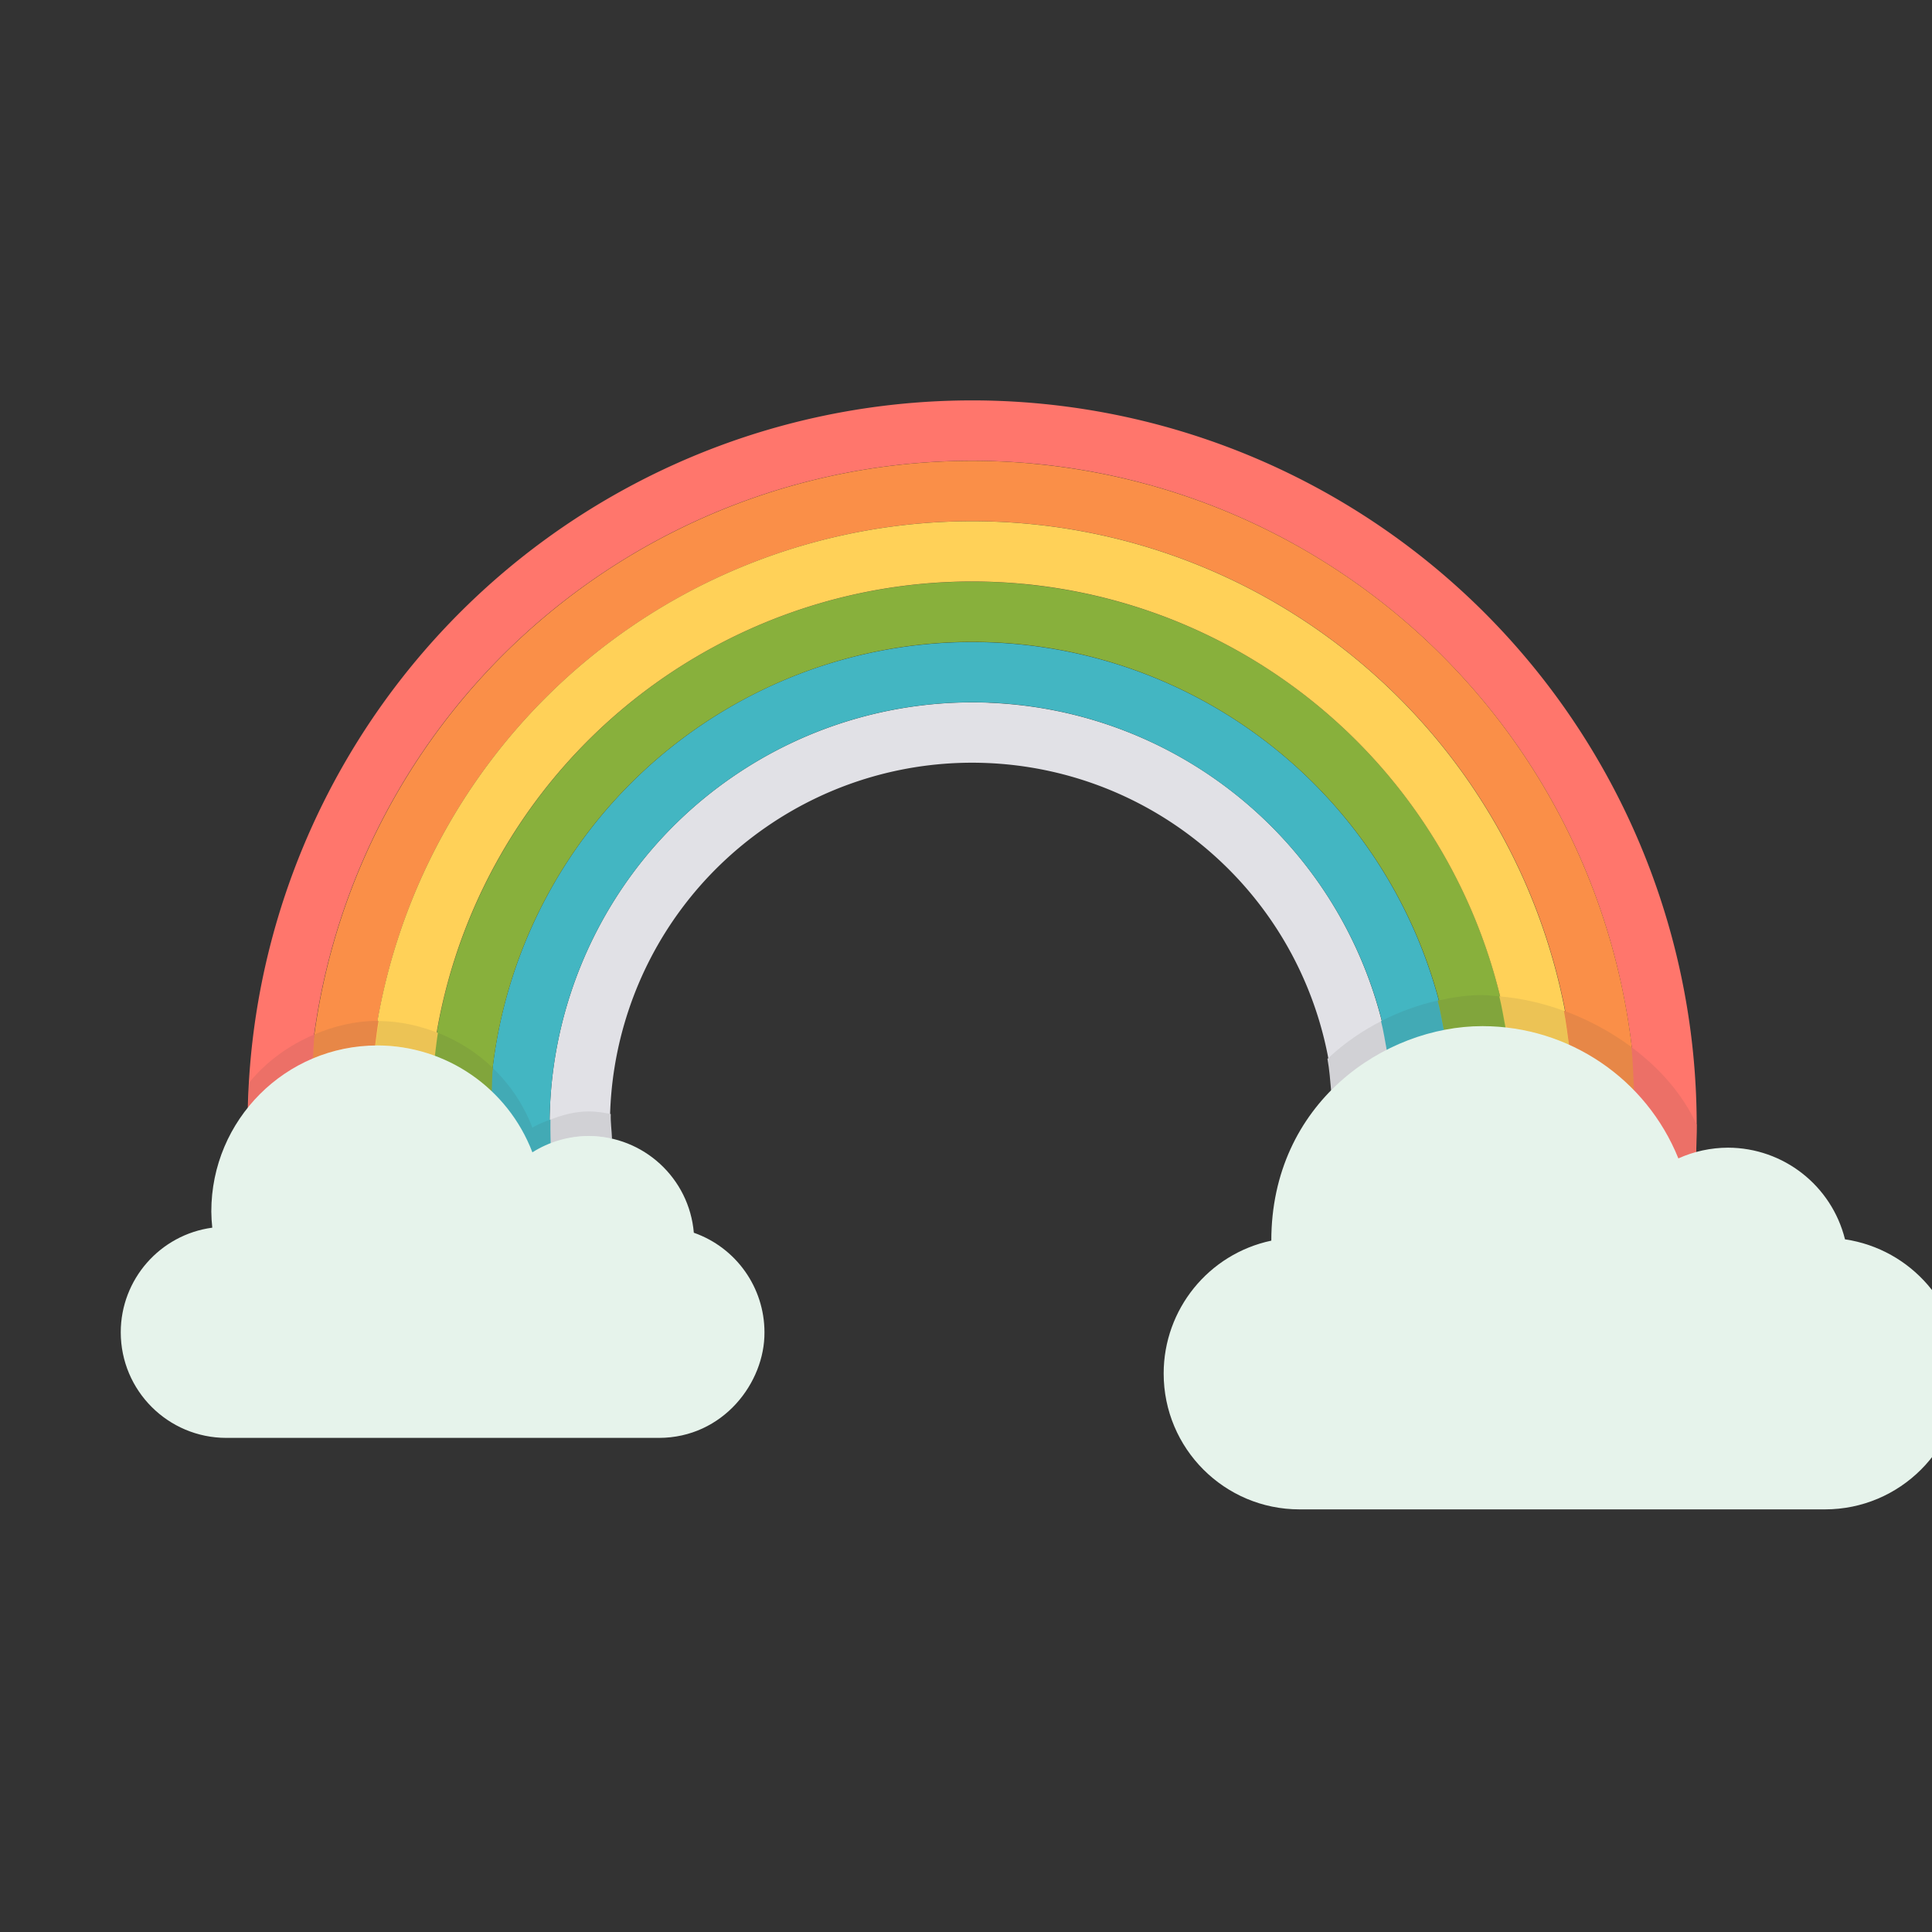 <?xml version="1.0" ?><svg height="32" id="svg17515" version="1.1" viewBox="0 0 32 32" width="32" xmlns="http://www.w3.org/2000/svg" xmlns:cc="http://creativecommons.org/ns#" xmlns:dc="http://purl.org/dc/elements/1.1/" xmlns:inkscape="http://www.inkscape.org/namespaces/inkscape" xmlns:rdf="http://www.w3.org/1999/02/22-rdf-syntax-ns#" xmlns:sodipodi="http://sodipodi.sourceforge.net/DTD/sodipodi-0.dtd" xmlns:svg="http://www.w3.org/2000/svg"><rect x="0" y="0" width="32" height="32" fill="#333333" stroke="none"/><defs id="defs17517"><clipPath clipPathUnits="userSpaceOnUse" id="clipPath32617-9-8-8-9"><circle cx="-64.624" cy="50.047" id="path32619-2-3-5-1" r="38.554" style="fill:#4bb7c0;fill-opacity:1;stroke:none" transform="matrix(9.344,0,0,9.344,-627.912,-5859.523)"/></clipPath><clipPath clipPathUnits="userSpaceOnUse" id="clipPath19550"><circle cx="-64.624" cy="50.047" id="circle19552" r="38.554" style="fill:#4bb7c0;fill-opacity:1;stroke:none" transform="matrix(9.344,0,0,9.344,-627.912,-5859.523)"/></clipPath></defs><g id="layer1" transform="translate(0,-1020.362)"><g id="g41646" style="display:inline" transform="translate(689.697,81.075)"><path d="m -673.318,950.926 c -1.478,-0.058 -2.976,0.352 -4.256,1.236 -2.56,1.769 -3.645,5.021 -2.66,7.973 a 0.5,0.5 0 1 0 0.949,-0.316 c -0.845,-2.534 0.082,-5.315 2.279,-6.834 2.197,-1.519 5.128,-1.403 7.199,0.283 2.072,1.686 2.78,4.532 1.738,6.992 a 0.5,0.5 0 1 0 0.92,0.389 c 1.213,-2.865 0.388,-6.194 -2.025,-8.158 -1.207,-0.982 -2.666,-1.506 -4.145,-1.564 z" id="path39974" style="color:#000000;font-style:normal;font-variant:normal;font-weight:normal;font-stretch:normal;font-size:medium;line-height:normal;font-family:sans-serif;text-indent:0;text-align:start;text-decoration:none;text-decoration-line:none;text-decoration-style:solid;text-decoration-color:#000000;letter-spacing:normal;word-spacing:normal;text-transform:none;direction:ltr;writing-mode:lr-tb;baseline-shift:baseline;text-anchor:start;white-space:normal;clip-rule:nonzero;display:inline;overflow:visible;visibility:visible;opacity:1;isolation:auto;mix-blend-mode:normal;color-interpolation:sRGB;color-interpolation-filters:linearRGB;solid-color:#000000;solid-opacity:1;fill:#e1e1e6;fill-opacity:1;fill-rule:nonzero;stroke:none;stroke-width:1;stroke-linecap:round;stroke-linejoin:round;stroke-miterlimit:4;stroke-dasharray:none;stroke-dashoffset:0;stroke-opacity:1;color-rendering:auto;image-rendering:auto;shape-rendering:auto;text-rendering:auto;enable-background:accumulate"/><path d="m -679.947,957.696 c -0.223,1.9e-4 -0.437,0.057 -0.643,0.139 -0.002,0.134 0.005,0.268 0.012,0.402 0.202,-0.079 0.412,-0.135 0.631,-0.135 0.133,1.2e-4 0.262,0.02 0.387,0.049 -0.005,-0.135 -0.025,-0.27 -0.021,-0.404 7e-5,-0.003 -8e-5,-0.005 0,-0.008 -0.118,-0.025 -0.24,-0.043 -0.365,-0.043 z" id="path41419" style="display:inline;opacity:1;fill:#d1d1d5;fill-opacity:1;stroke:none;stroke-width:2;stroke-linecap:butt;stroke-linejoin:miter;stroke-miterlimit:4;stroke-dasharray:none;stroke-opacity:1"/><path d="m -673.326,949.926 c -1.555,-0.052 -3.124,0.347 -4.502,1.207 -2.756,1.72 -4.2,4.939 -3.65,8.141 a 0.5,0.5 0 1 0 0.986,-0.17 c -0.481,-2.804 0.78,-5.617 3.193,-7.123 2.413,-1.506 5.494,-1.403 7.801,0.262 2.307,1.664 3.377,4.557 2.709,7.322 a 0.5,0.5 0 1 0 0.971,0.234 c 0.763,-3.157 -0.462,-6.467 -3.096,-8.367 -1.317,-0.95 -2.857,-1.454 -4.412,-1.506 z" id="circle39988" style="color:#000000;font-style:normal;font-variant:normal;font-weight:normal;font-stretch:normal;font-size:medium;line-height:normal;font-family:sans-serif;text-indent:0;text-align:start;text-decoration:none;text-decoration-line:none;text-decoration-style:solid;text-decoration-color:#000000;letter-spacing:normal;word-spacing:normal;text-transform:none;direction:ltr;writing-mode:lr-tb;baseline-shift:baseline;text-anchor:start;white-space:normal;clip-rule:nonzero;display:inline;overflow:visible;visibility:visible;opacity:1;isolation:auto;mix-blend-mode:normal;color-interpolation:sRGB;color-interpolation-filters:linearRGB;solid-color:#000000;solid-opacity:1;fill:#43b6c2;fill-opacity:1;fill-rule:nonzero;stroke:none;stroke-width:1;stroke-linecap:round;stroke-linejoin:round;stroke-miterlimit:4;stroke-dasharray:none;stroke-dashoffset:0;stroke-opacity:1;color-rendering:auto;image-rendering:auto;shape-rendering:auto;text-rendering:auto;enable-background:accumulate"/><path d="m -672.734,948.961 c -1.673,-0.16 -3.392,0.147 -4.949,0.941 -3.115,1.589 -5.029,4.843 -4.904,8.338 a 0.5,0.5 0 1 0 1,-0.037 c -0.111,-3.109 1.589,-5.997 4.359,-7.41 2.771,-1.414 6.105,-1.094 8.557,0.82 2.452,1.914 3.572,5.072 2.873,8.104 a 0.5,0.5 0 1 0 0.975,0.225 c 0.786,-3.407 -0.474,-6.963 -3.23,-9.115 -1.378,-1.076 -3.007,-1.705 -4.68,-1.865 z" id="circle39990" style="color:#000000;font-style:normal;font-variant:normal;font-weight:normal;font-stretch:normal;font-size:medium;line-height:normal;font-family:sans-serif;text-indent:0;text-align:start;text-decoration:none;text-decoration-line:none;text-decoration-style:solid;text-decoration-color:#000000;letter-spacing:normal;word-spacing:normal;text-transform:none;direction:ltr;writing-mode:lr-tb;baseline-shift:baseline;text-anchor:start;white-space:normal;clip-rule:nonzero;display:inline;overflow:visible;visibility:visible;opacity:1;isolation:auto;mix-blend-mode:normal;color-interpolation:sRGB;color-interpolation-filters:linearRGB;solid-color:#000000;solid-opacity:1;fill:#88b03c;fill-opacity:1;fill-rule:nonzero;stroke:none;stroke-width:1;stroke-linecap:round;stroke-linejoin:round;stroke-miterlimit:4;stroke-dasharray:none;stroke-dashoffset:0;stroke-opacity:1;color-rendering:auto;image-rendering:auto;shape-rendering:auto;text-rendering:auto;enable-background:accumulate"/><path d="m -672.936,945.937 c -2.167,-0.119 -4.365,0.348 -6.348,1.416 -3.965,2.135 -6.402,6.314 -6.309,10.816 a 0.5,0.5 0 1 0 1,-0.021 c -0.086,-4.129 2.147,-7.956 5.783,-9.914 3.637,-1.958 8.061,-1.714 11.461,0.631 3.4,2.345 5.199,6.393 4.66,10.488 a 0.5,0.5 0 1 0 0.992,0.131 c 0.587,-4.465 -1.379,-8.886 -5.086,-11.443 -1.854,-1.278 -3.988,-1.984 -6.154,-2.104 z" id="circle39996" style="color:#000000;font-style:normal;font-variant:normal;font-weight:normal;font-stretch:normal;font-size:medium;line-height:normal;font-family:sans-serif;text-indent:0;text-align:start;text-decoration:none;text-decoration-line:none;text-decoration-style:solid;text-decoration-color:#000000;letter-spacing:normal;word-spacing:normal;text-transform:none;direction:ltr;writing-mode:lr-tb;baseline-shift:baseline;text-anchor:start;white-space:normal;clip-rule:nonzero;display:inline;overflow:visible;visibility:visible;opacity:1;isolation:auto;mix-blend-mode:normal;color-interpolation:sRGB;color-interpolation-filters:linearRGB;solid-color:#000000;solid-opacity:1;fill:#ff766c;fill-opacity:1;fill-rule:nonzero;stroke:none;stroke-width:1;stroke-linecap:round;stroke-linejoin:round;stroke-miterlimit:4;stroke-dasharray:none;stroke-dashoffset:0;stroke-opacity:1;color-rendering:auto;image-rendering:auto;shape-rendering:auto;text-rendering:auto;enable-background:accumulate"/><path d="m -672.627,946.963 c -1.996,-0.176 -4.039,0.192 -5.898,1.125 -3.719,1.865 -6.068,5.671 -6.068,9.832 a 0.5,0.5 0 1 0 1,0 c 0,-3.784 2.135,-7.243 5.518,-8.939 3.383,-1.697 7.43,-1.339 10.463,0.924 3.033,2.263 4.528,6.042 3.865,9.768 a 0.5,0.5 0 1 0 0.984,0.176 c 0.729,-4.096 -0.917,-8.256 -4.252,-10.744 -1.667,-1.244 -3.616,-1.964 -5.611,-2.141 z" id="circle39994" style="color:#000000;font-style:normal;font-variant:normal;font-weight:normal;font-stretch:normal;font-size:medium;line-height:normal;font-family:sans-serif;text-indent:0;text-align:start;text-decoration:none;text-decoration-line:none;text-decoration-style:solid;text-decoration-color:#000000;letter-spacing:normal;word-spacing:normal;text-transform:none;direction:ltr;writing-mode:lr-tb;baseline-shift:baseline;text-anchor:start;white-space:normal;clip-rule:nonzero;display:inline;overflow:visible;visibility:visible;opacity:1;isolation:auto;mix-blend-mode:normal;color-interpolation:sRGB;color-interpolation-filters:linearRGB;solid-color:#000000;solid-opacity:1;fill:#fa8f48;fill-opacity:1;fill-rule:nonzero;stroke:none;stroke-width:1;stroke-linecap:round;stroke-linejoin:round;stroke-miterlimit:4;stroke-dasharray:none;stroke-dashoffset:0;stroke-opacity:1;color-rendering:auto;image-rendering:auto;shape-rendering:auto;text-rendering:auto;enable-background:accumulate"/><path d="m -673.014,947.937 c -1.824,-0.106 -3.677,0.287 -5.346,1.191 -3.337,1.809 -5.364,5.355 -5.229,9.148 a 0.5,0.5 0 1 0 1,-0.037 c -0.122,-3.416 1.7,-6.603 4.705,-8.232 3.005,-1.629 6.669,-1.417 9.465,0.549 2.796,1.966 4.237,5.344 3.721,8.723 a 0.5,0.5 0 1 0 0.988,0.15 c 0.573,-3.752 -1.028,-7.506 -4.133,-9.689 -1.552,-1.092 -3.348,-1.697 -5.172,-1.803 z" id="circle39992" style="color:#000000;font-style:normal;font-variant:normal;font-weight:normal;font-stretch:normal;font-size:medium;line-height:normal;font-family:sans-serif;text-indent:0;text-align:start;text-decoration:none;text-decoration-line:none;text-decoration-style:solid;text-decoration-color:#000000;letter-spacing:normal;word-spacing:normal;text-transform:none;direction:ltr;writing-mode:lr-tb;baseline-shift:baseline;text-anchor:start;white-space:normal;clip-rule:nonzero;display:inline;overflow:visible;visibility:visible;opacity:1;isolation:auto;mix-blend-mode:normal;color-interpolation:sRGB;color-interpolation-filters:linearRGB;solid-color:#000000;solid-opacity:1;fill:#ffd158;fill-opacity:1;fill-rule:nonzero;stroke:none;stroke-width:1;stroke-linecap:round;stroke-linejoin:round;stroke-miterlimit:4;stroke-dasharray:none;stroke-dashoffset:0;stroke-opacity:1;color-rendering:auto;image-rendering:auto;shape-rendering:auto;text-rendering:auto;enable-background:accumulate"/><path d="m -681.531,956.979 c -0.046,0.383 -0.065,0.77 -0.055,1.16 0.008,0.292 0.045,0.585 0.084,0.879 l 1,0 c -0.062,-0.398 -0.083,-0.794 -0.078,-1.188 -0.102,0.04 -0.206,0.076 -0.299,0.135 -0.145,-0.381 -0.372,-0.713 -0.652,-0.986 z" id="path41436" style="display:inline;opacity:1;fill:#42aab5;fill-opacity:1;stroke:none;stroke-width:2;stroke-linecap:butt;stroke-linejoin:miter;stroke-miterlimit:4;stroke-dasharray:none;stroke-opacity:1"/><path d="m -682.441,956.395 c -0.022,0.128 -0.034,0.258 -0.051,0.387 0.351,0.131 0.672,0.327 0.941,0.584 0.006,-0.13 0.002,-0.261 0.018,-0.389 -0.26,-0.253 -0.57,-0.448 -0.908,-0.582 z" id="path41441" style="display:inline;opacity:1;fill:#81a53c;fill-opacity:1;stroke:none;stroke-width:2;stroke-linecap:butt;stroke-linejoin:miter;stroke-miterlimit:4;stroke-dasharray:none;stroke-opacity:1"/><path d="m -683.42,956.198 c -0.024,0.135 -0.039,0.272 -0.059,0.408 0.011,-1.2e-4 0.021,-0.004 0.031,-0.004 0.333,1.1e-4 0.653,0.066 0.953,0.178 0.017,-0.128 0.029,-0.258 0.051,-0.385 -0.307,-0.121 -0.634,-0.194 -0.977,-0.197 z" id="path41446" style="display:inline;opacity:1;fill:#ecc355;fill-opacity:1;stroke:none;stroke-width:2;stroke-linecap:butt;stroke-linejoin:miter;stroke-miterlimit:4;stroke-dasharray:none;stroke-opacity:1"/><path d="m -683.447,956.196 c -0.373,0 -0.721,0.088 -1.043,0.225 -0.018,0.131 -0.014,0.266 -0.027,0.398 0.318,-0.135 0.667,-0.208 1.033,-0.213 0.019,-0.136 0.033,-0.273 0.057,-0.408 -0.007,-5e-5 -0.013,-0.002 -0.019,-0.002 z" id="path41451" style="display:inline;opacity:1;fill:#e78747;fill-opacity:1;stroke:none;stroke-width:2;stroke-linecap:butt;stroke-linejoin:miter;stroke-miterlimit:4;stroke-dasharray:none;stroke-opacity:1"/><path d="m -684.486,956.419 c -0.423,0.178 -0.797,0.448 -1.084,0.799 -0.008,0.139 -0.008,0.278 -0.01,0.418 0.284,-0.352 0.644,-0.64 1.066,-0.818 0.013,-0.132 0.009,-0.267 0.027,-0.398 z" id="path41456" style="display:inline;opacity:1;fill:#ec7067;fill-opacity:1;stroke:none;stroke-width:2;stroke-linecap:butt;stroke-linejoin:miter;stroke-miterlimit:4;stroke-dasharray:none;stroke-opacity:1"/><path d="m -683.447,956.603 c -1.519,0 -2.75,1.231 -2.75,2.75 8.5e-4,0.089 0.006,0.179 0.016,0.268 -0.867,0.117 -1.515,0.857 -1.516,1.732 0,0.967 0.783,1.75 1.75,1.75 l 7.162,0 c 1.069,-7.2e-4 1.757,-0.92 1.75,-1.75 -10e-4,-0.742 -0.47,-1.402 -1.17,-1.648 -0.077,-0.905 -0.834,-1.601 -1.742,-1.602 -0.33,2.7e-4 -0.653,0.094 -0.932,0.27 -0.407,-1.065 -1.428,-1.769 -2.568,-1.77 z" id="path9239" style="display:inline;opacity:1;fill:#e6f3eb;fill-opacity:1;stroke:none;stroke-width:2;stroke-linecap:butt;stroke-linejoin:miter;stroke-miterlimit:4;stroke-dasharray:none;stroke-opacity:1"/><path d="m -666.812,956.196 c -0.324,0.164 -0.627,0.373 -0.898,0.629 0.033,0.178 0.045,0.359 0.062,0.539 0.273,-0.278 0.585,-0.502 0.92,-0.674 -0.029,-0.165 -0.043,-0.332 -0.084,-0.494 z" id="path41518" style="opacity:1;fill:#d1d1d5;fill-opacity:1;stroke:none;stroke-width:2;stroke-linecap:butt;stroke-linejoin:miter;stroke-miterlimit:4;stroke-dasharray:none;stroke-opacity:1"/><path d="m -665.885,955.86 c -0.318,0.07 -0.633,0.185 -0.938,0.34 0.041,0.161 0.066,0.325 0.096,0.488 0.304,-0.155 0.62,-0.274 0.941,-0.338 -0.034,-0.163 -0.057,-0.329 -0.1,-0.49 z" id="path41520" style="opacity:1;fill:#42aab5;fill-opacity:1;stroke:none;stroke-width:2;stroke-linecap:butt;stroke-linejoin:miter;stroke-miterlimit:4;stroke-dasharray:none;stroke-opacity:1"/><path d="m -665.143,955.768 c -0.242,-1.6e-4 -0.491,0.037 -0.742,0.092 0.043,0.161 0.068,0.325 0.102,0.488 0.215,-0.042 0.429,-0.065 0.641,-0.064 0.126,7e-5 0.25,0.014 0.373,0.027 -0.032,-0.174 -0.056,-0.35 -0.098,-0.521 -0.092,-0.007 -0.185,-0.021 -0.275,-0.021 z" id="path41522" style="opacity:1;fill:#81a53c;fill-opacity:1;stroke:none;stroke-width:2;stroke-linecap:butt;stroke-linejoin:miter;stroke-miterlimit:4;stroke-dasharray:none;stroke-opacity:1"/><path d="m -664.863,955.79 c 0.042,0.173 0.071,0.348 0.104,0.523 0.367,0.041 0.72,0.134 1.049,0.281 -0.027,-0.189 -0.052,-0.379 -0.088,-0.566 -0.351,-0.128 -0.71,-0.209 -1.064,-0.238 z" id="path41524" style="opacity:1;fill:#ecc355;fill-opacity:1;stroke:none;stroke-width:2;stroke-linecap:butt;stroke-linejoin:miter;stroke-miterlimit:4;stroke-dasharray:none;stroke-opacity:1"/><path d="m -663.795,956.028 c 0.036,0.188 0.06,0.379 0.086,0.568 0.414,0.187 0.784,0.455 1.098,0.785 -0.013,-0.251 -0.033,-0.502 -0.062,-0.75 -0.341,-0.253 -0.721,-0.457 -1.121,-0.604 z" id="path41526" style="opacity:1;fill:#e78747;fill-opacity:1;stroke:none;stroke-width:2;stroke-linecap:butt;stroke-linejoin:miter;stroke-miterlimit:4;stroke-dasharray:none;stroke-opacity:1"/><path d="m -662.676,956.63 c 0.028,0.24 0.03,0.486 0.043,0.729 0.307,0.318 0.563,0.691 0.734,1.117 0.093,-0.042 0.191,-0.068 0.289,-0.096 0.006,-0.156 0.014,-0.311 0.014,-0.467 -0.229,-0.499 -0.611,-0.935 -1.08,-1.283 z" id="path41528" style="opacity:1;fill:#ec7067;fill-opacity:1;stroke:none;stroke-width:2;stroke-linecap:butt;stroke-linejoin:miter;stroke-miterlimit:4;stroke-dasharray:none;stroke-opacity:1"/><path d="m -665.142,956.283 c 1.427,8.3e-4 2.711,0.868 3.244,2.191 0.258,-0.117 0.539,-0.177 0.822,-0.178 0.917,0.002 1.716,0.627 1.938,1.518 1.101,0.164 1.917,1.109 1.918,2.223 0,1.243 -1.007,2.25 -2.25,2.25 l -8.703,0 c -1.243,0 -2.25,-1.007 -2.25,-2.25 -6e-5,-1.063 0.744,-1.981 1.783,-2.201 3.3e-4,-2.278 1.868,-3.554 3.498,-3.553 z" id="path9114" style="opacity:1;fill:#e6f3eb;fill-opacity:1;stroke:none;stroke-width:2;stroke-linecap:butt;stroke-linejoin:miter;stroke-miterlimit:4;stroke-dasharray:none;stroke-opacity:1"/></g></g></svg>
